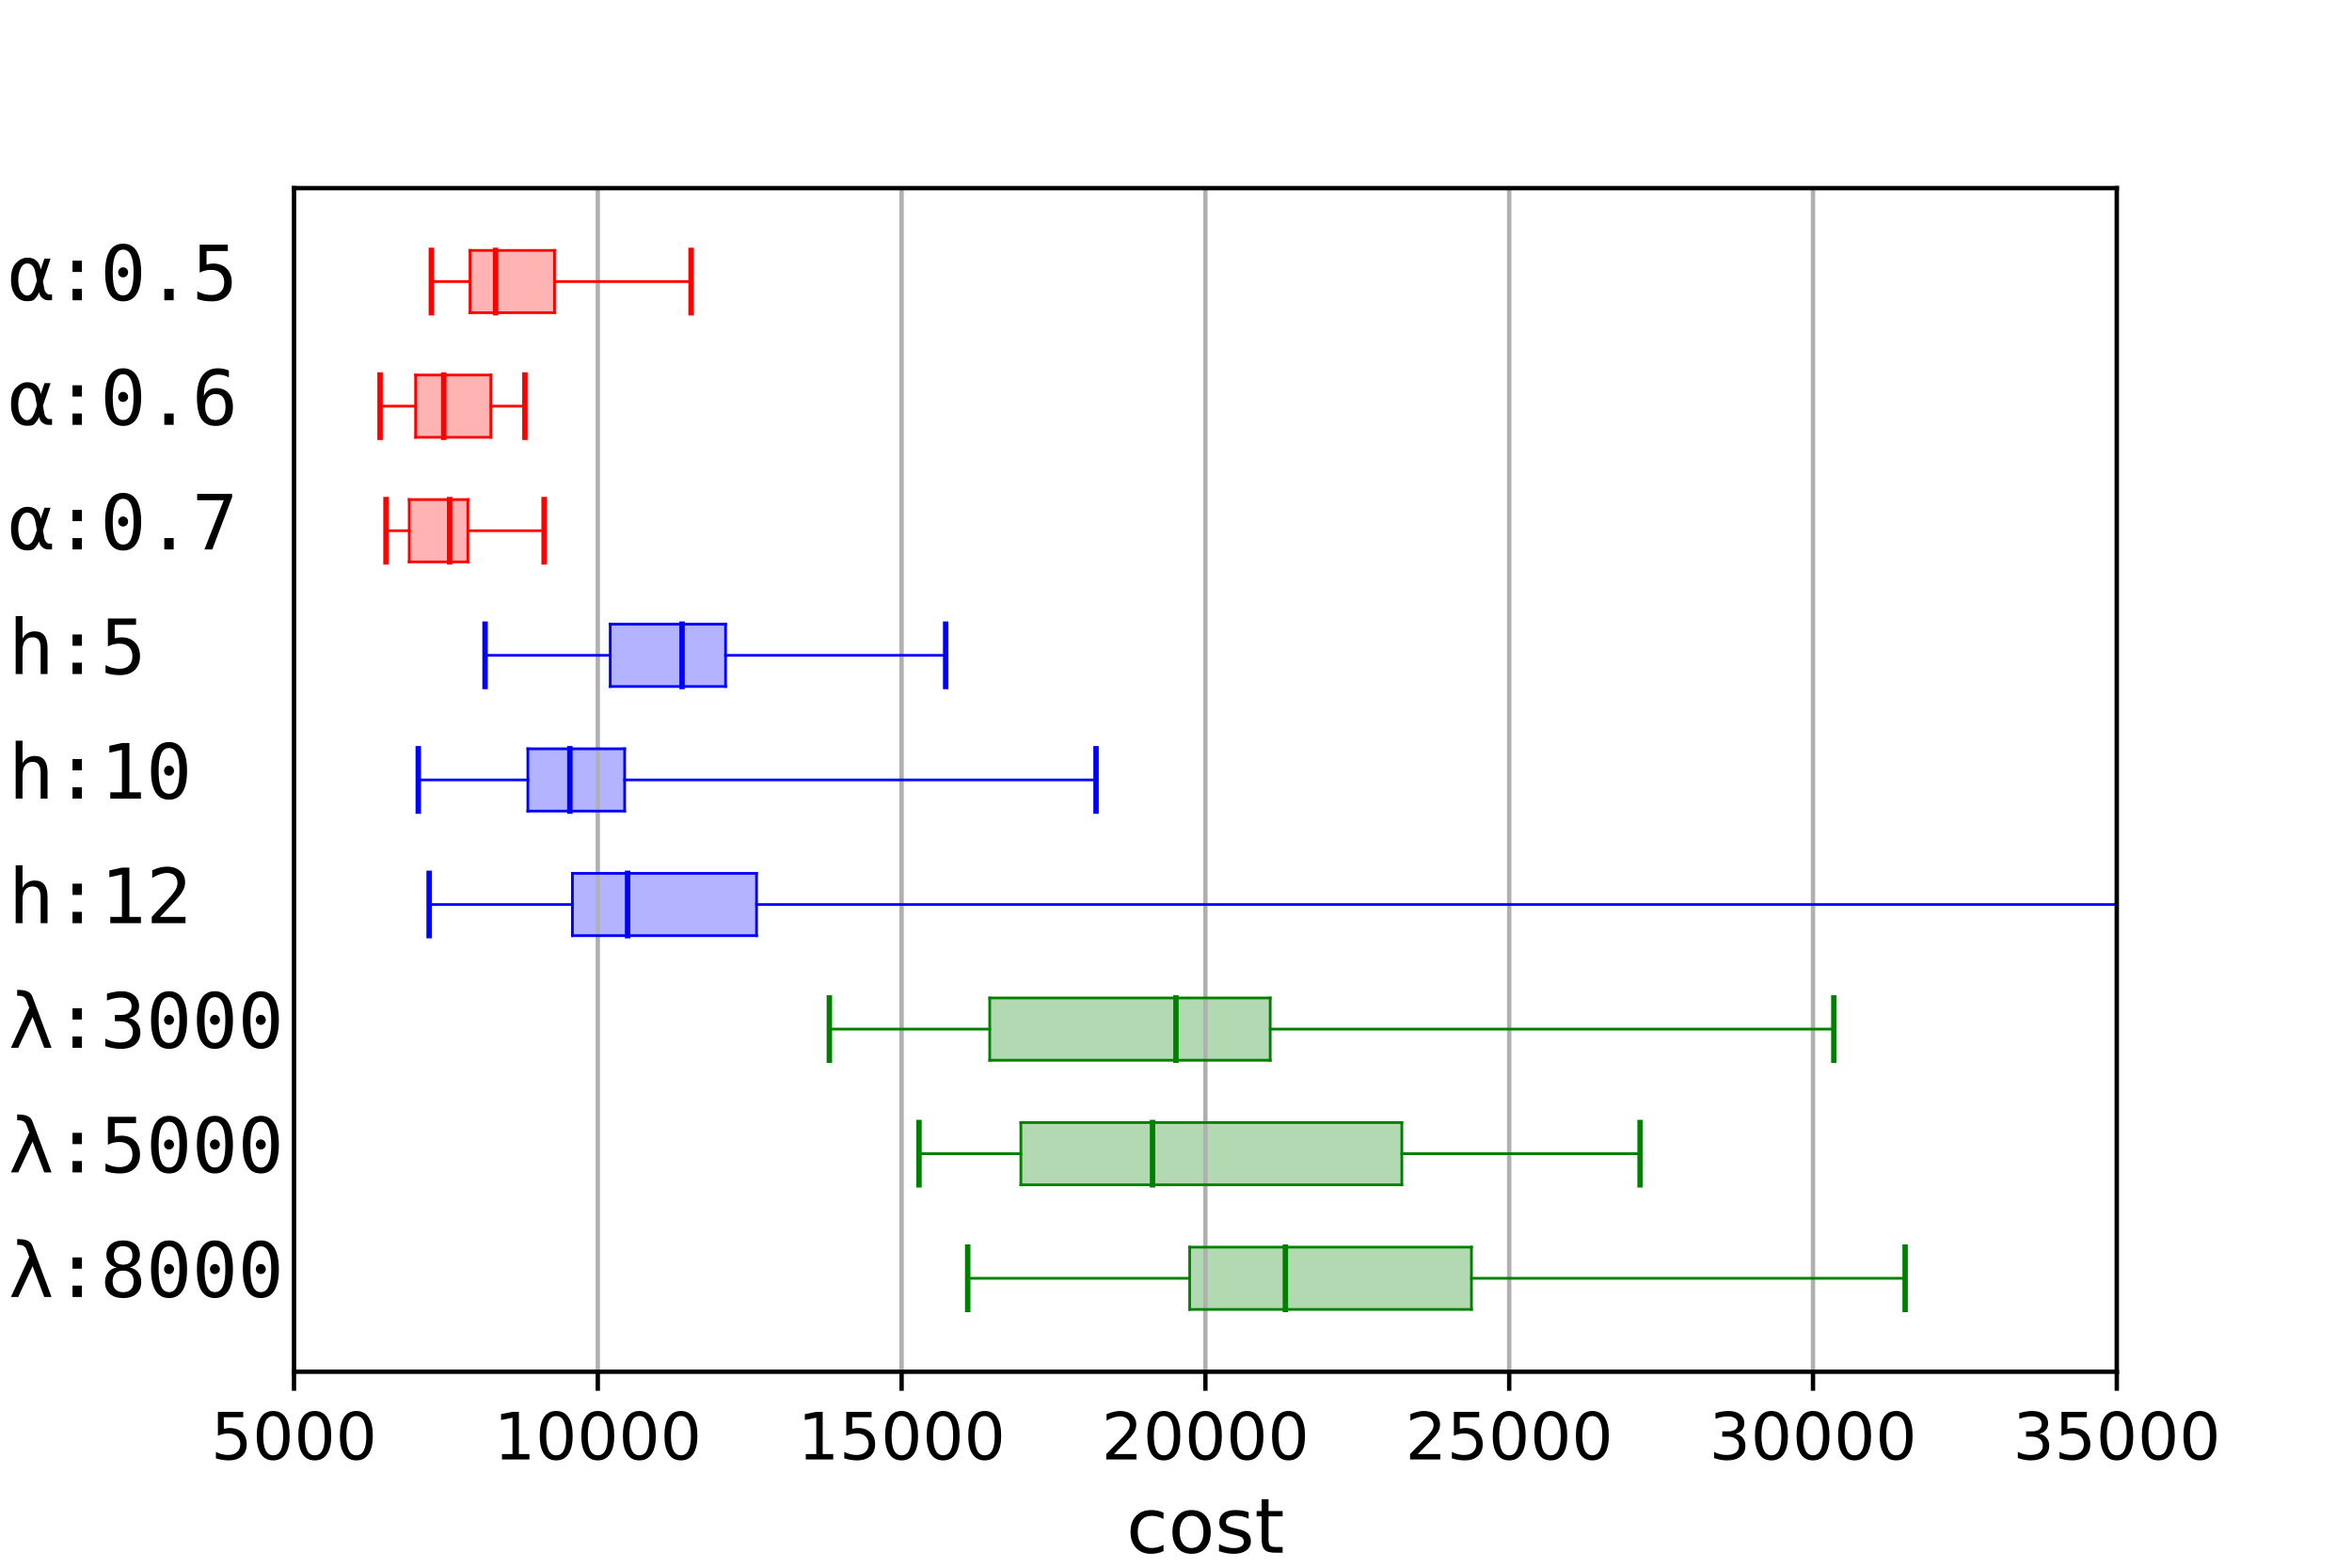 <?xml version="1.0" encoding="utf-8" standalone="no"?>
<!DOCTYPE svg PUBLIC "-//W3C//DTD SVG 1.1//EN"
  "http://www.w3.org/Graphics/SVG/1.1/DTD/svg11.dtd">
<!-- Created with matplotlib (https://matplotlib.org/) -->
<svg height="288pt" version="1.1" viewBox="0 0 432 288" width="432pt" xmlns="http://www.w3.org/2000/svg" xmlns:xlink="http://www.w3.org/1999/xlink">
 <defs>
  <style type="text/css">*{stroke-linecap:butt;stroke-linejoin:round;}</style>
 </defs>
 <g id="figure_1">
  <g id="patch_1">
   <path d="M 0 288 
L 432 288 
L 432 0 
L 0 0 
z
" style="fill:#ffffff;"/>
  </g>
  <g id="axes_1">
   <g id="patch_2">
    <path d="M 54 252 
L 388.8 252 
L 388.8 34.56 
L 54 34.56 
z
" style="fill:#ffffff;"/>
   </g>
   <g id="PolyCollection_1">
    <path clip-path="url(#p0f2254004c)" d="M 86.329 46.004 
L 86.329 57.448 
L 101.854 57.448 
L 101.854 46.004 
L 101.854 46.004 
L 86.329 46.004 
z
" style="fill:#ff0000;fill-opacity:0.3;"/>
   </g>
   <g id="PolyCollection_2">
    <path clip-path="url(#p0f2254004c)" d="M 76.336 68.893 
L 76.336 80.337 
L 90.153 80.337 
L 90.153 68.893 
L 90.153 68.893 
L 76.336 68.893 
z
" style="fill:#ff0000;fill-opacity:0.3;"/>
   </g>
   <g id="PolyCollection_3">
    <path clip-path="url(#p0f2254004c)" d="M 75.163 91.781 
L 75.163 103.225 
L 85.937 103.225 
L 85.937 91.781 
L 85.937 91.781 
L 75.163 91.781 
z
" style="fill:#ff0000;fill-opacity:0.3;"/>
   </g>
   <g id="PolyCollection_4">
    <path clip-path="url(#p0f2254004c)" d="M 112.08 114.669 
L 112.08 126.114 
L 133.267 126.114 
L 133.267 114.669 
L 133.267 114.669 
L 112.08 114.669 
z
" style="fill:#0000ff;fill-opacity:0.3;"/>
   </g>
   <g id="PolyCollection_5">
    <path clip-path="url(#p0f2254004c)" d="M 96.953 137.558 
L 96.953 149.002 
L 114.725 149.002 
L 114.725 137.558 
L 114.725 137.558 
L 96.953 137.558 
z
" style="fill:#0000ff;fill-opacity:0.3;"/>
   </g>
   <g id="PolyCollection_6">
    <path clip-path="url(#p0f2254004c)" d="M 105.138 160.446 
L 105.138 171.891 
L 138.956 171.891 
L 138.956 160.446 
L 138.956 160.446 
L 105.138 160.446 
z
" style="fill:#0000ff;fill-opacity:0.3;"/>
   </g>
   <g id="PolyCollection_7">
    <path clip-path="url(#p0f2254004c)" d="M 181.782 183.335 
L 181.782 194.779 
L 233.302 194.779 
L 233.302 183.335 
L 233.302 183.335 
L 181.782 183.335 
z
" style="fill:#008000;fill-opacity:0.3;"/>
   </g>
   <g id="PolyCollection_8">
    <path clip-path="url(#p0f2254004c)" d="M 187.505 206.223 
L 187.505 217.667 
L 257.48 217.667 
L 257.48 206.223 
L 257.48 206.223 
L 187.505 206.223 
z
" style="fill:#008000;fill-opacity:0.3;"/>
   </g>
   <g id="PolyCollection_9">
    <path clip-path="url(#p0f2254004c)" d="M 218.514 229.112 
L 218.514 240.556 
L 270.268 240.556 
L 270.268 229.112 
L 270.268 229.112 
L 218.514 229.112 
z
" style="fill:#008000;fill-opacity:0.3;"/>
   </g>
   <g id="matplotlib.axis_1">
    <g id="xtick_1">
     <g id="line2d_1">
      <path clip-path="url(#p0f2254004c)" d="M 54 252 
L 54 34.56 
" style="fill:none;stroke:#b0b0b0;stroke-linecap:square;stroke-width:0.8;"/>
     </g>
     <g id="line2d_2">
      <defs>
       <path d="M 0 0 
L 0 3.5 
" id="m575b23772d" style="stroke:#000000;stroke-width:0.8;"/>
      </defs>
      <g>
       <use style="stroke:#000000;stroke-width:0.8;" x="54" xlink:href="#m575b23772d" y="252"/>
      </g>
     </g>
     <g id="text_1">
      <!-- 5000 -->
      <g transform="translate(38.73 268.118)scale(0.12 -0.12)">
       <defs>
        <path d="M 10.797 72.906 
L 49.516 72.906 
L 49.516 64.594 
L 19.828 64.594 
L 19.828 46.734 
Q 21.969 47.469 24.109 47.828 
Q 26.266 48.188 28.422 48.188 
Q 40.625 48.188 47.75 41.5 
Q 54.891 34.812 54.891 23.391 
Q 54.891 11.625 47.562 5.094 
Q 40.234 -1.422 26.906 -1.422 
Q 22.312 -1.422 17.547 -0.641 
Q 12.797 0.141 7.719 1.703 
L 7.719 11.625 
Q 12.109 9.234 16.797 8.062 
Q 21.484 6.891 26.703 6.891 
Q 35.156 6.891 40.078 11.328 
Q 45.016 15.766 45.016 23.391 
Q 45.016 31 40.078 35.438 
Q 35.156 39.891 26.703 39.891 
Q 22.75 39.891 18.812 39.016 
Q 14.891 38.141 10.797 36.281 
z
" id="DejaVuSans-53"/>
        <path d="M 31.781 66.406 
Q 24.172 66.406 20.328 58.906 
Q 16.5 51.422 16.5 36.375 
Q 16.5 21.391 20.328 13.891 
Q 24.172 6.391 31.781 6.391 
Q 39.453 6.391 43.281 13.891 
Q 47.125 21.391 47.125 36.375 
Q 47.125 51.422 43.281 58.906 
Q 39.453 66.406 31.781 66.406 
z
M 31.781 74.219 
Q 44.047 74.219 50.516 64.516 
Q 56.984 54.828 56.984 36.375 
Q 56.984 17.969 50.516 8.266 
Q 44.047 -1.422 31.781 -1.422 
Q 19.531 -1.422 13.062 8.266 
Q 6.594 17.969 6.594 36.375 
Q 6.594 54.828 13.062 64.516 
Q 19.531 74.219 31.781 74.219 
z
" id="DejaVuSans-48"/>
       </defs>
       <use xlink:href="#DejaVuSans-53"/>
       <use x="63.623" xlink:href="#DejaVuSans-48"/>
       <use x="127.246" xlink:href="#DejaVuSans-48"/>
       <use x="190.869" xlink:href="#DejaVuSans-48"/>
      </g>
     </g>
    </g>
    <g id="xtick_2">
     <g id="line2d_3">
      <path clip-path="url(#p0f2254004c)" d="M 109.8 252 
L 109.8 34.56 
" style="fill:none;stroke:#b0b0b0;stroke-linecap:square;stroke-width:0.8;"/>
     </g>
     <g id="line2d_4">
      <g>
       <use style="stroke:#000000;stroke-width:0.8;" x="109.8" xlink:href="#m575b23772d" y="252"/>
      </g>
     </g>
     <g id="text_2">
      <!-- 10000 -->
      <g transform="translate(90.713 268.118)scale(0.12 -0.12)">
       <defs>
        <path d="M 12.406 8.297 
L 28.516 8.297 
L 28.516 63.922 
L 10.984 60.406 
L 10.984 69.391 
L 28.422 72.906 
L 38.281 72.906 
L 38.281 8.297 
L 54.391 8.297 
L 54.391 0 
L 12.406 0 
z
" id="DejaVuSans-49"/>
       </defs>
       <use xlink:href="#DejaVuSans-49"/>
       <use x="63.623" xlink:href="#DejaVuSans-48"/>
       <use x="127.246" xlink:href="#DejaVuSans-48"/>
       <use x="190.869" xlink:href="#DejaVuSans-48"/>
       <use x="254.492" xlink:href="#DejaVuSans-48"/>
      </g>
     </g>
    </g>
    <g id="xtick_3">
     <g id="line2d_5">
      <path clip-path="url(#p0f2254004c)" d="M 165.6 252 
L 165.6 34.56 
" style="fill:none;stroke:#b0b0b0;stroke-linecap:square;stroke-width:0.8;"/>
     </g>
     <g id="line2d_6">
      <g>
       <use style="stroke:#000000;stroke-width:0.8;" x="165.6" xlink:href="#m575b23772d" y="252"/>
      </g>
     </g>
     <g id="text_3">
      <!-- 15000 -->
      <g transform="translate(146.512 268.118)scale(0.12 -0.12)">
       <use xlink:href="#DejaVuSans-49"/>
       <use x="63.623" xlink:href="#DejaVuSans-53"/>
       <use x="127.246" xlink:href="#DejaVuSans-48"/>
       <use x="190.869" xlink:href="#DejaVuSans-48"/>
       <use x="254.492" xlink:href="#DejaVuSans-48"/>
      </g>
     </g>
    </g>
    <g id="xtick_4">
     <g id="line2d_7">
      <path clip-path="url(#p0f2254004c)" d="M 221.4 252 
L 221.4 34.56 
" style="fill:none;stroke:#b0b0b0;stroke-linecap:square;stroke-width:0.8;"/>
     </g>
     <g id="line2d_8">
      <g>
       <use style="stroke:#000000;stroke-width:0.8;" x="221.4" xlink:href="#m575b23772d" y="252"/>
      </g>
     </g>
     <g id="text_4">
      <!-- 20000 -->
      <g transform="translate(202.312 268.118)scale(0.12 -0.12)">
       <defs>
        <path d="M 19.188 8.297 
L 53.609 8.297 
L 53.609 0 
L 7.328 0 
L 7.328 8.297 
Q 12.938 14.109 22.625 23.891 
Q 32.328 33.688 34.812 36.531 
Q 39.547 41.844 41.422 45.531 
Q 43.312 49.219 43.312 52.781 
Q 43.312 58.594 39.234 62.25 
Q 35.156 65.922 28.609 65.922 
Q 23.969 65.922 18.812 64.312 
Q 13.672 62.703 7.812 59.422 
L 7.812 69.391 
Q 13.766 71.781 18.938 73 
Q 24.125 74.219 28.422 74.219 
Q 39.75 74.219 46.484 68.547 
Q 53.219 62.891 53.219 53.422 
Q 53.219 48.922 51.531 44.891 
Q 49.859 40.875 45.406 35.406 
Q 44.188 33.984 37.641 27.219 
Q 31.109 20.453 19.188 8.297 
z
" id="DejaVuSans-50"/>
       </defs>
       <use xlink:href="#DejaVuSans-50"/>
       <use x="63.623" xlink:href="#DejaVuSans-48"/>
       <use x="127.246" xlink:href="#DejaVuSans-48"/>
       <use x="190.869" xlink:href="#DejaVuSans-48"/>
       <use x="254.492" xlink:href="#DejaVuSans-48"/>
      </g>
     </g>
    </g>
    <g id="xtick_5">
     <g id="line2d_9">
      <path clip-path="url(#p0f2254004c)" d="M 277.2 252 
L 277.2 34.56 
" style="fill:none;stroke:#b0b0b0;stroke-linecap:square;stroke-width:0.8;"/>
     </g>
     <g id="line2d_10">
      <g>
       <use style="stroke:#000000;stroke-width:0.8;" x="277.2" xlink:href="#m575b23772d" y="252"/>
      </g>
     </g>
     <g id="text_5">
      <!-- 25000 -->
      <g transform="translate(258.113 268.118)scale(0.12 -0.12)">
       <use xlink:href="#DejaVuSans-50"/>
       <use x="63.623" xlink:href="#DejaVuSans-53"/>
       <use x="127.246" xlink:href="#DejaVuSans-48"/>
       <use x="190.869" xlink:href="#DejaVuSans-48"/>
       <use x="254.492" xlink:href="#DejaVuSans-48"/>
      </g>
     </g>
    </g>
    <g id="xtick_6">
     <g id="line2d_11">
      <path clip-path="url(#p0f2254004c)" d="M 333 252 
L 333 34.56 
" style="fill:none;stroke:#b0b0b0;stroke-linecap:square;stroke-width:0.8;"/>
     </g>
     <g id="line2d_12">
      <g>
       <use style="stroke:#000000;stroke-width:0.8;" x="333" xlink:href="#m575b23772d" y="252"/>
      </g>
     </g>
     <g id="text_6">
      <!-- 30000 -->
      <g transform="translate(313.913 268.118)scale(0.12 -0.12)">
       <defs>
        <path d="M 40.578 39.312 
Q 47.656 37.797 51.625 33 
Q 55.609 28.219 55.609 21.188 
Q 55.609 10.406 48.188 4.484 
Q 40.766 -1.422 27.094 -1.422 
Q 22.516 -1.422 17.656 -0.516 
Q 12.797 0.391 7.625 2.203 
L 7.625 11.719 
Q 11.719 9.328 16.594 8.109 
Q 21.484 6.891 26.812 6.891 
Q 36.078 6.891 40.938 10.547 
Q 45.797 14.203 45.797 21.188 
Q 45.797 27.641 41.281 31.266 
Q 36.766 34.906 28.719 34.906 
L 20.219 34.906 
L 20.219 43.016 
L 29.109 43.016 
Q 36.375 43.016 40.234 45.922 
Q 44.094 48.828 44.094 54.297 
Q 44.094 59.906 40.109 62.906 
Q 36.141 65.922 28.719 65.922 
Q 24.656 65.922 20.016 65.031 
Q 15.375 64.156 9.812 62.312 
L 9.812 71.094 
Q 15.438 72.656 20.344 73.438 
Q 25.25 74.219 29.594 74.219 
Q 40.828 74.219 47.359 69.109 
Q 53.906 64.016 53.906 55.328 
Q 53.906 49.266 50.438 45.094 
Q 46.969 40.922 40.578 39.312 
z
" id="DejaVuSans-51"/>
       </defs>
       <use xlink:href="#DejaVuSans-51"/>
       <use x="63.623" xlink:href="#DejaVuSans-48"/>
       <use x="127.246" xlink:href="#DejaVuSans-48"/>
       <use x="190.869" xlink:href="#DejaVuSans-48"/>
       <use x="254.492" xlink:href="#DejaVuSans-48"/>
      </g>
     </g>
    </g>
    <g id="xtick_7">
     <g id="line2d_13">
      <path clip-path="url(#p0f2254004c)" d="M 388.8 252 
L 388.8 34.56 
" style="fill:none;stroke:#b0b0b0;stroke-linecap:square;stroke-width:0.8;"/>
     </g>
     <g id="line2d_14">
      <g>
       <use style="stroke:#000000;stroke-width:0.8;" x="388.8" xlink:href="#m575b23772d" y="252"/>
      </g>
     </g>
     <g id="text_7">
      <!-- 35000 -->
      <g transform="translate(369.712 268.118)scale(0.12 -0.12)">
       <use xlink:href="#DejaVuSans-51"/>
       <use x="63.623" xlink:href="#DejaVuSans-53"/>
       <use x="127.246" xlink:href="#DejaVuSans-48"/>
       <use x="190.869" xlink:href="#DejaVuSans-48"/>
       <use x="254.492" xlink:href="#DejaVuSans-48"/>
      </g>
     </g>
    </g>
    <g id="text_8">
     <!-- cost -->
     <g transform="translate(206.877 285.252)scale(0.14 -0.14)">
      <defs>
       <path d="M 48.781 52.594 
L 48.781 44.188 
Q 44.969 46.297 41.141 47.344 
Q 37.312 48.391 33.406 48.391 
Q 24.656 48.391 19.812 42.844 
Q 14.984 37.312 14.984 27.297 
Q 14.984 17.281 19.812 11.734 
Q 24.656 6.203 33.406 6.203 
Q 37.312 6.203 41.141 7.25 
Q 44.969 8.297 48.781 10.406 
L 48.781 2.094 
Q 45.016 0.344 40.984 -0.531 
Q 36.969 -1.422 32.422 -1.422 
Q 20.062 -1.422 12.781 6.344 
Q 5.516 14.109 5.516 27.297 
Q 5.516 40.672 12.859 48.328 
Q 20.219 56 33.016 56 
Q 37.156 56 41.109 55.141 
Q 45.062 54.297 48.781 52.594 
z
" id="DejaVuSans-99"/>
       <path d="M 30.609 48.391 
Q 23.391 48.391 19.188 42.75 
Q 14.984 37.109 14.984 27.297 
Q 14.984 17.484 19.156 11.844 
Q 23.344 6.203 30.609 6.203 
Q 37.797 6.203 41.984 11.859 
Q 46.188 17.531 46.188 27.297 
Q 46.188 37.016 41.984 42.703 
Q 37.797 48.391 30.609 48.391 
z
M 30.609 56 
Q 42.328 56 49.016 48.375 
Q 55.719 40.766 55.719 27.297 
Q 55.719 13.875 49.016 6.219 
Q 42.328 -1.422 30.609 -1.422 
Q 18.844 -1.422 12.172 6.219 
Q 5.516 13.875 5.516 27.297 
Q 5.516 40.766 12.172 48.375 
Q 18.844 56 30.609 56 
z
" id="DejaVuSans-111"/>
       <path d="M 44.281 53.078 
L 44.281 44.578 
Q 40.484 46.531 36.375 47.5 
Q 32.281 48.484 27.875 48.484 
Q 21.188 48.484 17.844 46.438 
Q 14.5 44.391 14.5 40.281 
Q 14.5 37.156 16.891 35.375 
Q 19.281 33.594 26.516 31.984 
L 29.594 31.297 
Q 39.156 29.25 43.188 25.516 
Q 47.219 21.781 47.219 15.094 
Q 47.219 7.469 41.188 3.016 
Q 35.156 -1.422 24.609 -1.422 
Q 20.219 -1.422 15.453 -0.562 
Q 10.688 0.297 5.422 2 
L 5.422 11.281 
Q 10.406 8.688 15.234 7.391 
Q 20.062 6.109 24.812 6.109 
Q 31.156 6.109 34.562 8.281 
Q 37.984 10.453 37.984 14.406 
Q 37.984 18.062 35.516 20.016 
Q 33.062 21.969 24.703 23.781 
L 21.578 24.516 
Q 13.234 26.266 9.516 29.906 
Q 5.812 33.547 5.812 39.891 
Q 5.812 47.609 11.281 51.797 
Q 16.75 56 26.812 56 
Q 31.781 56 36.172 55.266 
Q 40.578 54.547 44.281 53.078 
z
" id="DejaVuSans-115"/>
       <path d="M 18.312 70.219 
L 18.312 54.688 
L 36.812 54.688 
L 36.812 47.703 
L 18.312 47.703 
L 18.312 18.016 
Q 18.312 11.328 20.141 9.422 
Q 21.969 7.516 27.594 7.516 
L 36.812 7.516 
L 36.812 0 
L 27.594 0 
Q 17.188 0 13.234 3.875 
Q 9.281 7.766 9.281 18.016 
L 9.281 47.703 
L 2.688 47.703 
L 2.688 54.688 
L 9.281 54.688 
L 9.281 70.219 
z
" id="DejaVuSans-116"/>
      </defs>
      <use xlink:href="#DejaVuSans-99"/>
      <use x="54.98" xlink:href="#DejaVuSans-111"/>
      <use x="116.162" xlink:href="#DejaVuSans-115"/>
      <use x="168.262" xlink:href="#DejaVuSans-116"/>
     </g>
    </g>
   </g>
   <g id="line2d_15">
    <path clip-path="url(#p0f2254004c)" d="M 86.329 57.448 
L 86.329 46.004 
" style="fill:none;stroke:#ff0000;stroke-linecap:square;stroke-width:0.5;"/>
   </g>
   <g id="line2d_16">
    <path clip-path="url(#p0f2254004c)" d="M 91.031 57.448 
L 91.031 46.004 
" style="fill:none;stroke:#ff0000;stroke-linecap:square;"/>
   </g>
   <g id="line2d_17">
    <path clip-path="url(#p0f2254004c)" d="M 101.854 57.448 
L 101.854 46.004 
" style="fill:none;stroke:#ff0000;stroke-linecap:square;stroke-width:0.5;"/>
   </g>
   <g id="line2d_18">
    <path clip-path="url(#p0f2254004c)" d="M 79.229 57.448 
L 79.229 46.004 
" style="fill:none;stroke:#ff0000;stroke-linecap:square;"/>
   </g>
   <g id="line2d_19">
    <path clip-path="url(#p0f2254004c)" d="M 126.935 57.448 
L 126.935 46.004 
" style="fill:none;stroke:#ff0000;stroke-linecap:square;"/>
   </g>
   <g id="line2d_20">
    <path clip-path="url(#p0f2254004c)" d="M 86.329 57.448 
L 101.854 57.448 
" style="fill:none;stroke:#ff0000;stroke-linecap:square;stroke-width:0.5;"/>
   </g>
   <g id="line2d_21">
    <path clip-path="url(#p0f2254004c)" d="M 86.329 46.004 
L 101.854 46.004 
" style="fill:none;stroke:#ff0000;stroke-linecap:square;stroke-width:0.5;"/>
   </g>
   <g id="line2d_22">
    <path clip-path="url(#p0f2254004c)" d="M 79.229 51.726 
L 86.329 51.726 
" style="fill:none;stroke:#ff0000;stroke-linecap:square;stroke-width:0.5;"/>
   </g>
   <g id="line2d_23">
    <path clip-path="url(#p0f2254004c)" d="M 101.854 51.726 
L 126.935 51.726 
" style="fill:none;stroke:#ff0000;stroke-linecap:square;stroke-width:0.5;"/>
   </g>
   <g id="line2d_24">
    <path clip-path="url(#p0f2254004c)" d="M 76.336 80.337 
L 76.336 68.893 
" style="fill:none;stroke:#ff0000;stroke-linecap:square;stroke-width:0.5;"/>
   </g>
   <g id="line2d_25">
    <path clip-path="url(#p0f2254004c)" d="M 81.503 80.337 
L 81.503 68.893 
" style="fill:none;stroke:#ff0000;stroke-linecap:square;"/>
   </g>
   <g id="line2d_26">
    <path clip-path="url(#p0f2254004c)" d="M 90.153 80.337 
L 90.153 68.893 
" style="fill:none;stroke:#ff0000;stroke-linecap:square;stroke-width:0.5;"/>
   </g>
   <g id="line2d_27">
    <path clip-path="url(#p0f2254004c)" d="M 69.808 80.337 
L 69.808 68.893 
" style="fill:none;stroke:#ff0000;stroke-linecap:square;"/>
   </g>
   <g id="line2d_28">
    <path clip-path="url(#p0f2254004c)" d="M 96.413 80.337 
L 96.413 68.893 
" style="fill:none;stroke:#ff0000;stroke-linecap:square;"/>
   </g>
   <g id="line2d_29">
    <path clip-path="url(#p0f2254004c)" d="M 76.336 80.337 
L 90.153 80.337 
" style="fill:none;stroke:#ff0000;stroke-linecap:square;stroke-width:0.5;"/>
   </g>
   <g id="line2d_30">
    <path clip-path="url(#p0f2254004c)" d="M 76.336 68.893 
L 90.153 68.893 
" style="fill:none;stroke:#ff0000;stroke-linecap:square;stroke-width:0.5;"/>
   </g>
   <g id="line2d_31">
    <path clip-path="url(#p0f2254004c)" d="M 69.808 74.615 
L 76.336 74.615 
" style="fill:none;stroke:#ff0000;stroke-linecap:square;stroke-width:0.5;"/>
   </g>
   <g id="line2d_32">
    <path clip-path="url(#p0f2254004c)" d="M 90.153 74.615 
L 96.413 74.615 
" style="fill:none;stroke:#ff0000;stroke-linecap:square;stroke-width:0.5;"/>
   </g>
   <g id="line2d_33">
    <path clip-path="url(#p0f2254004c)" d="M 75.163 103.225 
L 75.163 91.781 
" style="fill:none;stroke:#ff0000;stroke-linecap:square;stroke-width:0.5;"/>
   </g>
   <g id="line2d_34">
    <path clip-path="url(#p0f2254004c)" d="M 82.585 103.225 
L 82.585 91.781 
" style="fill:none;stroke:#ff0000;stroke-linecap:square;"/>
   </g>
   <g id="line2d_35">
    <path clip-path="url(#p0f2254004c)" d="M 85.937 103.225 
L 85.937 91.781 
" style="fill:none;stroke:#ff0000;stroke-linecap:square;stroke-width:0.5;"/>
   </g>
   <g id="line2d_36">
    <path clip-path="url(#p0f2254004c)" d="M 70.896 103.225 
L 70.896 91.781 
" style="fill:none;stroke:#ff0000;stroke-linecap:square;"/>
   </g>
   <g id="line2d_37">
    <path clip-path="url(#p0f2254004c)" d="M 99.937 103.225 
L 99.937 91.781 
" style="fill:none;stroke:#ff0000;stroke-linecap:square;"/>
   </g>
   <g id="line2d_38">
    <path clip-path="url(#p0f2254004c)" d="M 75.163 103.225 
L 85.937 103.225 
" style="fill:none;stroke:#ff0000;stroke-linecap:square;stroke-width:0.5;"/>
   </g>
   <g id="line2d_39">
    <path clip-path="url(#p0f2254004c)" d="M 75.163 91.781 
L 85.937 91.781 
" style="fill:none;stroke:#ff0000;stroke-linecap:square;stroke-width:0.5;"/>
   </g>
   <g id="line2d_40">
    <path clip-path="url(#p0f2254004c)" d="M 70.896 97.503 
L 75.163 97.503 
" style="fill:none;stroke:#ff0000;stroke-linecap:square;stroke-width:0.5;"/>
   </g>
   <g id="line2d_41">
    <path clip-path="url(#p0f2254004c)" d="M 85.937 97.503 
L 99.937 97.503 
" style="fill:none;stroke:#ff0000;stroke-linecap:square;stroke-width:0.5;"/>
   </g>
   <g id="line2d_42">
    <path clip-path="url(#p0f2254004c)" d="M 112.08 126.114 
L 112.08 114.669 
" style="fill:none;stroke:#0000ff;stroke-linecap:square;stroke-width:0.5;"/>
   </g>
   <g id="line2d_43">
    <path clip-path="url(#p0f2254004c)" d="M 125.275 126.114 
L 125.275 114.669 
" style="fill:none;stroke:#0000ff;stroke-linecap:square;"/>
   </g>
   <g id="line2d_44">
    <path clip-path="url(#p0f2254004c)" d="M 133.267 126.114 
L 133.267 114.669 
" style="fill:none;stroke:#0000ff;stroke-linecap:square;stroke-width:0.5;"/>
   </g>
   <g id="line2d_45">
    <path clip-path="url(#p0f2254004c)" d="M 89.095 126.114 
L 89.095 114.669 
" style="fill:none;stroke:#0000ff;stroke-linecap:square;"/>
   </g>
   <g id="line2d_46">
    <path clip-path="url(#p0f2254004c)" d="M 173.698 126.114 
L 173.698 114.669 
" style="fill:none;stroke:#0000ff;stroke-linecap:square;"/>
   </g>
   <g id="line2d_47">
    <path clip-path="url(#p0f2254004c)" d="M 112.08 126.114 
L 133.267 126.114 
" style="fill:none;stroke:#0000ff;stroke-linecap:square;stroke-width:0.5;"/>
   </g>
   <g id="line2d_48">
    <path clip-path="url(#p0f2254004c)" d="M 112.08 114.669 
L 133.267 114.669 
" style="fill:none;stroke:#0000ff;stroke-linecap:square;stroke-width:0.5;"/>
   </g>
   <g id="line2d_49">
    <path clip-path="url(#p0f2254004c)" d="M 89.095 120.392 
L 112.08 120.392 
" style="fill:none;stroke:#0000ff;stroke-linecap:square;stroke-width:0.5;"/>
   </g>
   <g id="line2d_50">
    <path clip-path="url(#p0f2254004c)" d="M 133.267 120.392 
L 173.698 120.392 
" style="fill:none;stroke:#0000ff;stroke-linecap:square;stroke-width:0.5;"/>
   </g>
   <g id="line2d_51">
    <path clip-path="url(#p0f2254004c)" d="M 96.953 149.002 
L 96.953 137.558 
" style="fill:none;stroke:#0000ff;stroke-linecap:square;stroke-width:0.5;"/>
   </g>
   <g id="line2d_52">
    <path clip-path="url(#p0f2254004c)" d="M 104.671 149.002 
L 104.671 137.558 
" style="fill:none;stroke:#0000ff;stroke-linecap:square;"/>
   </g>
   <g id="line2d_53">
    <path clip-path="url(#p0f2254004c)" d="M 114.725 149.002 
L 114.725 137.558 
" style="fill:none;stroke:#0000ff;stroke-linecap:square;stroke-width:0.5;"/>
   </g>
   <g id="line2d_54">
    <path clip-path="url(#p0f2254004c)" d="M 76.826 149.002 
L 76.826 137.558 
" style="fill:none;stroke:#0000ff;stroke-linecap:square;"/>
   </g>
   <g id="line2d_55">
    <path clip-path="url(#p0f2254004c)" d="M 201.314 149.002 
L 201.314 137.558 
" style="fill:none;stroke:#0000ff;stroke-linecap:square;"/>
   </g>
   <g id="line2d_56">
    <path clip-path="url(#p0f2254004c)" d="M 96.953 149.002 
L 114.725 149.002 
" style="fill:none;stroke:#0000ff;stroke-linecap:square;stroke-width:0.5;"/>
   </g>
   <g id="line2d_57">
    <path clip-path="url(#p0f2254004c)" d="M 96.953 137.558 
L 114.725 137.558 
" style="fill:none;stroke:#0000ff;stroke-linecap:square;stroke-width:0.5;"/>
   </g>
   <g id="line2d_58">
    <path clip-path="url(#p0f2254004c)" d="M 76.826 143.28 
L 96.953 143.28 
" style="fill:none;stroke:#0000ff;stroke-linecap:square;stroke-width:0.5;"/>
   </g>
   <g id="line2d_59">
    <path clip-path="url(#p0f2254004c)" d="M 114.725 143.28 
L 201.314 143.28 
" style="fill:none;stroke:#0000ff;stroke-linecap:square;stroke-width:0.5;"/>
   </g>
   <g id="line2d_60">
    <path clip-path="url(#p0f2254004c)" d="M 105.138 171.891 
L 105.138 160.446 
" style="fill:none;stroke:#0000ff;stroke-linecap:square;stroke-width:0.5;"/>
   </g>
   <g id="line2d_61">
    <path clip-path="url(#p0f2254004c)" d="M 115.276 171.891 
L 115.276 160.446 
" style="fill:none;stroke:#0000ff;stroke-linecap:square;"/>
   </g>
   <g id="line2d_62">
    <path clip-path="url(#p0f2254004c)" d="M 138.956 171.891 
L 138.956 160.446 
" style="fill:none;stroke:#0000ff;stroke-linecap:square;stroke-width:0.5;"/>
   </g>
   <g id="line2d_63">
    <path clip-path="url(#p0f2254004c)" d="M 78.821 171.891 
L 78.821 160.446 
" style="fill:none;stroke:#0000ff;stroke-linecap:square;"/>
   </g>
   <g id="line2d_64">
    <path clip-path="url(#p0f2254004c)" style="fill:none;stroke:#0000ff;stroke-linecap:square;"/>
   </g>
   <g id="line2d_65">
    <path clip-path="url(#p0f2254004c)" d="M 105.138 171.891 
L 138.956 171.891 
" style="fill:none;stroke:#0000ff;stroke-linecap:square;stroke-width:0.5;"/>
   </g>
   <g id="line2d_66">
    <path clip-path="url(#p0f2254004c)" d="M 105.138 160.446 
L 138.956 160.446 
" style="fill:none;stroke:#0000ff;stroke-linecap:square;stroke-width:0.5;"/>
   </g>
   <g id="line2d_67">
    <path clip-path="url(#p0f2254004c)" d="M 78.821 166.168 
L 105.138 166.168 
" style="fill:none;stroke:#0000ff;stroke-linecap:square;stroke-width:0.5;"/>
   </g>
   <g id="line2d_68">
    <path clip-path="url(#p0f2254004c)" d="M 138.956 166.168 
L 433 166.168 
" style="fill:none;stroke:#0000ff;stroke-linecap:square;stroke-width:0.5;"/>
   </g>
   <g id="line2d_69">
    <path clip-path="url(#p0f2254004c)" d="M 181.782 194.779 
L 181.782 183.335 
" style="fill:none;stroke:#008000;stroke-linecap:square;stroke-width:0.5;"/>
   </g>
   <g id="line2d_70">
    <path clip-path="url(#p0f2254004c)" d="M 215.991 194.779 
L 215.991 183.335 
" style="fill:none;stroke:#008000;stroke-linecap:square;"/>
   </g>
   <g id="line2d_71">
    <path clip-path="url(#p0f2254004c)" d="M 233.302 194.779 
L 233.302 183.335 
" style="fill:none;stroke:#008000;stroke-linecap:square;stroke-width:0.5;"/>
   </g>
   <g id="line2d_72">
    <path clip-path="url(#p0f2254004c)" d="M 152.331 194.779 
L 152.331 183.335 
" style="fill:none;stroke:#008000;stroke-linecap:square;"/>
   </g>
   <g id="line2d_73">
    <path clip-path="url(#p0f2254004c)" d="M 336.829 194.779 
L 336.829 183.335 
" style="fill:none;stroke:#008000;stroke-linecap:square;"/>
   </g>
   <g id="line2d_74">
    <path clip-path="url(#p0f2254004c)" d="M 181.782 194.779 
L 233.302 194.779 
" style="fill:none;stroke:#008000;stroke-linecap:square;stroke-width:0.5;"/>
   </g>
   <g id="line2d_75">
    <path clip-path="url(#p0f2254004c)" d="M 181.782 183.335 
L 233.302 183.335 
" style="fill:none;stroke:#008000;stroke-linecap:square;stroke-width:0.5;"/>
   </g>
   <g id="line2d_76">
    <path clip-path="url(#p0f2254004c)" d="M 152.331 189.057 
L 181.782 189.057 
" style="fill:none;stroke:#008000;stroke-linecap:square;stroke-width:0.5;"/>
   </g>
   <g id="line2d_77">
    <path clip-path="url(#p0f2254004c)" d="M 233.302 189.057 
L 336.829 189.057 
" style="fill:none;stroke:#008000;stroke-linecap:square;stroke-width:0.5;"/>
   </g>
   <g id="line2d_78">
    <path clip-path="url(#p0f2254004c)" d="M 187.505 217.667 
L 187.505 206.223 
" style="fill:none;stroke:#008000;stroke-linecap:square;stroke-width:0.5;"/>
   </g>
   <g id="line2d_79">
    <path clip-path="url(#p0f2254004c)" d="M 211.689 217.667 
L 211.689 206.223 
" style="fill:none;stroke:#008000;stroke-linecap:square;"/>
   </g>
   <g id="line2d_80">
    <path clip-path="url(#p0f2254004c)" d="M 257.48 217.667 
L 257.48 206.223 
" style="fill:none;stroke:#008000;stroke-linecap:square;stroke-width:0.5;"/>
   </g>
   <g id="line2d_81">
    <path clip-path="url(#p0f2254004c)" d="M 168.794 217.667 
L 168.794 206.223 
" style="fill:none;stroke:#008000;stroke-linecap:square;"/>
   </g>
   <g id="line2d_82">
    <path clip-path="url(#p0f2254004c)" d="M 301.241 217.667 
L 301.241 206.223 
" style="fill:none;stroke:#008000;stroke-linecap:square;"/>
   </g>
   <g id="line2d_83">
    <path clip-path="url(#p0f2254004c)" d="M 187.505 217.667 
L 257.48 217.667 
" style="fill:none;stroke:#008000;stroke-linecap:square;stroke-width:0.5;"/>
   </g>
   <g id="line2d_84">
    <path clip-path="url(#p0f2254004c)" d="M 187.505 206.223 
L 257.48 206.223 
" style="fill:none;stroke:#008000;stroke-linecap:square;stroke-width:0.5;"/>
   </g>
   <g id="line2d_85">
    <path clip-path="url(#p0f2254004c)" d="M 168.794 211.945 
L 187.505 211.945 
" style="fill:none;stroke:#008000;stroke-linecap:square;stroke-width:0.5;"/>
   </g>
   <g id="line2d_86">
    <path clip-path="url(#p0f2254004c)" d="M 257.48 211.945 
L 301.241 211.945 
" style="fill:none;stroke:#008000;stroke-linecap:square;stroke-width:0.5;"/>
   </g>
   <g id="line2d_87">
    <path clip-path="url(#p0f2254004c)" d="M 218.514 240.556 
L 218.514 229.112 
" style="fill:none;stroke:#008000;stroke-linecap:square;stroke-width:0.5;"/>
   </g>
   <g id="line2d_88">
    <path clip-path="url(#p0f2254004c)" d="M 236.089 240.556 
L 236.089 229.112 
" style="fill:none;stroke:#008000;stroke-linecap:square;"/>
   </g>
   <g id="line2d_89">
    <path clip-path="url(#p0f2254004c)" d="M 270.268 240.556 
L 270.268 229.112 
" style="fill:none;stroke:#008000;stroke-linecap:square;stroke-width:0.5;"/>
   </g>
   <g id="line2d_90">
    <path clip-path="url(#p0f2254004c)" d="M 177.746 240.556 
L 177.746 229.112 
" style="fill:none;stroke:#008000;stroke-linecap:square;"/>
   </g>
   <g id="line2d_91">
    <path clip-path="url(#p0f2254004c)" d="M 349.924 240.556 
L 349.924 229.112 
" style="fill:none;stroke:#008000;stroke-linecap:square;"/>
   </g>
   <g id="line2d_92">
    <path clip-path="url(#p0f2254004c)" d="M 218.514 240.556 
L 270.268 240.556 
" style="fill:none;stroke:#008000;stroke-linecap:square;stroke-width:0.5;"/>
   </g>
   <g id="line2d_93">
    <path clip-path="url(#p0f2254004c)" d="M 218.514 229.112 
L 270.268 229.112 
" style="fill:none;stroke:#008000;stroke-linecap:square;stroke-width:0.5;"/>
   </g>
   <g id="line2d_94">
    <path clip-path="url(#p0f2254004c)" d="M 177.746 234.834 
L 218.514 234.834 
" style="fill:none;stroke:#008000;stroke-linecap:square;stroke-width:0.5;"/>
   </g>
   <g id="line2d_95">
    <path clip-path="url(#p0f2254004c)" d="M 270.268 234.834 
L 349.924 234.834 
" style="fill:none;stroke:#008000;stroke-linecap:square;stroke-width:0.5;"/>
   </g>
   <g id="patch_3">
    <path d="M 54 252 
L 54 34.56 
" style="fill:none;stroke:#000000;stroke-linecap:square;stroke-linejoin:miter;stroke-width:0.8;"/>
   </g>
   <g id="patch_4">
    <path d="M 388.8 252 
L 388.8 34.56 
" style="fill:none;stroke:#000000;stroke-linecap:square;stroke-linejoin:miter;stroke-width:0.8;"/>
   </g>
   <g id="patch_5">
    <path d="M 54 252 
L 388.8 252 
" style="fill:none;stroke:#000000;stroke-linecap:square;stroke-linejoin:miter;stroke-width:0.8;"/>
   </g>
   <g id="patch_6">
    <path d="M 54 34.56 
L 388.8 34.56 
" style="fill:none;stroke:#000000;stroke-linecap:square;stroke-linejoin:miter;stroke-width:0.8;"/>
   </g>
   <g id="text_9">
    <!-- α:0.5 -->
    <g transform="translate(1.548 55.16)scale(0.14 -0.14)">
     <defs>
      <path d="M 37.406 25.438 
L 35.25 36.719 
Q 33.062 48.25 24.422 48.297 
Q 19.625 48.344 16.656 42.922 
Q 12.891 36.234 12.891 27.297 
Q 12.891 16.547 16.5 11.422 
Q 20.266 6.203 24.422 6.203 
Q 30.906 6.203 34.422 16.609 
z
M 24.422 55.906 
Q 39.547 56.156 42.438 40.375 
L 47.266 54.688 
L 55.281 54.688 
L 45.266 25.047 
L 47.219 14.359 
Q 47.656 11.969 49.359 9.969 
Q 51.375 7.625 52.938 7.625 
L 57.234 7.625 
L 57.234 0 
L 51.859 0 
Q 47.266 0 43.172 4.109 
Q 41.156 6.156 40.328 10.453 
Q 38.094 5.125 33.594 0.781 
Q 31.391 -1.266 24.422 -1.219 
Q 14.75 -1.125 9.188 6.203 
Q 3.422 13.812 3.422 27.297 
Q 3.422 41.797 9.578 48.391 
Q 16.547 55.766 24.422 55.906 
z
" id="DejaVuSansMono-945"/>
      <path d="M 23.875 51.906 
L 36.188 51.906 
L 36.188 37.109 
L 23.875 37.109 
z
M 23.875 14.891 
L 36.188 14.891 
L 36.188 0 
L 23.875 0 
z
" id="DejaVuSansMono-58"/>
      <path d="M 23.578 36.625 
Q 23.578 39.312 25.453 41.266 
Q 27.344 43.219 29.984 43.219 
Q 32.719 43.219 34.672 41.266 
Q 36.625 39.312 36.625 36.625 
Q 36.625 33.891 34.688 31.984 
Q 32.766 30.078 29.984 30.078 
Q 27.25 30.078 25.406 31.938 
Q 23.578 33.797 23.578 36.625 
z
M 30.078 66.406 
Q 23.188 66.406 19.797 58.984 
Q 16.406 51.562 16.406 36.375 
Q 16.406 21.234 19.797 13.812 
Q 23.188 6.391 30.078 6.391 
Q 37.016 6.391 40.406 13.812 
Q 43.797 21.234 43.797 36.375 
Q 43.797 51.562 40.406 58.984 
Q 37.016 66.406 30.078 66.406 
z
M 30.078 74.219 
Q 41.75 74.219 47.734 64.641 
Q 53.719 55.078 53.719 36.375 
Q 53.719 17.719 47.734 8.141 
Q 41.75 -1.422 30.078 -1.422 
Q 18.406 -1.422 12.453 8.141 
Q 6.5 17.719 6.5 36.375 
Q 6.5 55.078 12.453 64.641 
Q 18.406 74.219 30.078 74.219 
z
" id="DejaVuSansMono-48"/>
      <path d="M 23.875 14.891 
L 36.188 14.891 
L 36.188 0 
L 23.875 0 
z
" id="DejaVuSansMono-46"/>
      <path d="M 10.109 72.906 
L 47.016 72.906 
L 47.016 64.594 
L 19.094 64.594 
L 19.094 46.688 
Q 21.188 47.469 23.312 47.828 
Q 25.438 48.188 27.594 48.188 
Q 38.922 48.188 45.562 41.5 
Q 52.203 34.812 52.203 23.391 
Q 52.203 11.859 45.234 5.219 
Q 38.281 -1.422 26.219 -1.422 
Q 20.406 -1.422 15.594 -0.641 
Q 10.797 0.141 6.984 1.703 
L 6.984 11.719 
Q 11.469 9.281 16.016 8.078 
Q 20.562 6.891 25.297 6.891 
Q 33.453 6.891 37.859 11.188 
Q 42.281 15.484 42.281 23.391 
Q 42.281 31.203 37.719 35.547 
Q 33.156 39.891 25 39.891 
Q 21.047 39.891 17.281 38.984 
Q 13.531 38.094 10.109 36.281 
z
" id="DejaVuSansMono-53"/>
     </defs>
     <use xlink:href="#DejaVuSansMono-945"/>
     <use x="60.205" xlink:href="#DejaVuSansMono-58"/>
     <use x="120.41" xlink:href="#DejaVuSansMono-48"/>
     <use x="180.615" xlink:href="#DejaVuSansMono-46"/>
     <use x="240.82" xlink:href="#DejaVuSansMono-53"/>
    </g>
   </g>
   <g id="text_10">
    <!-- α:0.6 -->
    <g transform="translate(1.548 78.048)scale(0.14 -0.14)">
     <defs>
      <path d="M 48.391 71.297 
L 48.391 62.203 
Q 45.312 64.016 41.844 64.969 
Q 38.375 65.922 34.625 65.922 
Q 25.25 65.922 20.406 58.859 
Q 15.578 51.812 15.578 38.094 
Q 17.922 42.969 22.062 45.578 
Q 26.219 48.188 31.594 48.188 
Q 42.141 48.188 47.922 41.719 
Q 53.719 35.25 53.719 23.391 
Q 53.719 11.578 47.75 5.078 
Q 41.797 -1.422 31 -1.422 
Q 18.312 -1.422 12.406 7.688 
Q 6.5 16.797 6.5 36.375 
Q 6.5 54.828 13.594 64.516 
Q 20.703 74.219 34.188 74.219 
Q 37.797 74.219 41.406 73.453 
Q 45.016 72.703 48.391 71.297 
z
M 30.812 40.484 
Q 24.516 40.484 20.891 35.938 
Q 17.281 31.391 17.281 23.391 
Q 17.281 15.375 20.891 10.828 
Q 24.516 6.297 30.812 6.297 
Q 37.359 6.297 40.672 10.609 
Q 44 14.938 44 23.391 
Q 44 31.891 40.672 36.188 
Q 37.359 40.484 30.812 40.484 
z
" id="DejaVuSansMono-54"/>
     </defs>
     <use xlink:href="#DejaVuSansMono-945"/>
     <use x="60.205" xlink:href="#DejaVuSansMono-58"/>
     <use x="120.41" xlink:href="#DejaVuSansMono-48"/>
     <use x="180.615" xlink:href="#DejaVuSansMono-46"/>
     <use x="240.82" xlink:href="#DejaVuSansMono-54"/>
    </g>
   </g>
   <g id="text_11">
    <!-- α:0.7 -->
    <g transform="translate(1.548 100.936)scale(0.14 -0.14)">
     <defs>
      <path d="M 6.781 72.906 
L 52.688 72.906 
L 52.688 68.703 
L 26.609 0 
L 16.312 0 
L 41.703 64.594 
L 6.781 64.594 
z
" id="DejaVuSansMono-55"/>
     </defs>
     <use xlink:href="#DejaVuSansMono-945"/>
     <use x="60.205" xlink:href="#DejaVuSansMono-58"/>
     <use x="120.41" xlink:href="#DejaVuSansMono-48"/>
     <use x="180.615" xlink:href="#DejaVuSansMono-46"/>
     <use x="240.82" xlink:href="#DejaVuSansMono-55"/>
    </g>
   </g>
   <g id="text_12">
    <!-- h:5 -->
    <g transform="translate(1.548 123.825)scale(0.14 -0.14)">
     <defs>
      <path d="M 51.312 33.891 
L 51.312 0 
L 42.281 0 
L 42.281 33.891 
Q 42.281 41.266 39.688 44.719 
Q 37.109 48.188 31.594 48.188 
Q 25.297 48.188 21.891 43.719 
Q 18.5 39.266 18.5 30.906 
L 18.5 0 
L 9.516 0 
L 9.516 75.984 
L 18.5 75.984 
L 18.5 46.484 
Q 20.906 51.172 25 53.578 
Q 29.109 56 34.719 56 
Q 43.062 56 47.188 50.5 
Q 51.312 45.016 51.312 33.891 
z
" id="DejaVuSansMono-104"/>
     </defs>
     <use xlink:href="#DejaVuSansMono-104"/>
     <use x="60.205" xlink:href="#DejaVuSansMono-58"/>
     <use x="120.41" xlink:href="#DejaVuSansMono-53"/>
    </g>
   </g>
   <g id="text_13">
    <!-- h:10 -->
    <g transform="translate(1.548 146.713)scale(0.14 -0.14)">
     <defs>
      <path d="M 13.188 8.297 
L 28.516 8.297 
L 28.516 64.016 
L 12.016 60.297 
L 12.016 69.281 
L 28.422 72.906 
L 38.281 72.906 
L 38.281 8.297 
L 53.422 8.297 
L 53.422 0 
L 13.188 0 
z
" id="DejaVuSansMono-49"/>
     </defs>
     <use xlink:href="#DejaVuSansMono-104"/>
     <use x="60.205" xlink:href="#DejaVuSansMono-58"/>
     <use x="120.41" xlink:href="#DejaVuSansMono-49"/>
     <use x="180.615" xlink:href="#DejaVuSansMono-48"/>
    </g>
   </g>
   <g id="text_14">
    <!-- h:12 -->
    <g transform="translate(1.548 169.602)scale(0.14 -0.14)">
     <defs>
      <path d="M 18.219 8.297 
L 51.703 8.297 
L 51.703 0 
L 7.422 0 
L 7.422 8.297 
Q 16.547 17.922 23.375 25.297 
Q 30.219 32.672 32.812 35.688 
Q 37.703 41.656 39.406 45.344 
Q 41.109 49.031 41.109 52.875 
Q 41.109 58.984 37.516 62.453 
Q 33.938 65.922 27.688 65.922 
Q 23.25 65.922 18.359 64.312 
Q 13.484 62.703 8.016 59.422 
L 8.016 69.391 
Q 13.031 71.781 17.891 73 
Q 22.75 74.219 27.484 74.219 
Q 38.188 74.219 44.703 68.531 
Q 51.219 62.844 51.219 53.609 
Q 51.219 48.922 49.047 44.234 
Q 46.875 39.547 42 33.891 
Q 39.266 30.719 34.062 25.094 
Q 28.859 19.484 18.219 8.297 
z
" id="DejaVuSansMono-50"/>
     </defs>
     <use xlink:href="#DejaVuSansMono-104"/>
     <use x="60.205" xlink:href="#DejaVuSansMono-58"/>
     <use x="120.41" xlink:href="#DejaVuSansMono-49"/>
     <use x="180.615" xlink:href="#DejaVuSansMono-50"/>
    </g>
   </g>
   <g id="text_15">
    <!-- λ:3000 -->
    <g transform="translate(1.548 192.49)scale(0.14 -0.14)">
     <defs>
      <path d="M 31.344 67.438 
L 56.547 0 
L 47.016 0 
L 31.688 40.438 
L 12.844 0 
L 3.328 0 
L 27.297 52.438 
L 23.688 62.109 
Q 21.391 68.312 13.875 68.266 
L 11.469 68.266 
L 11.469 75.984 
L 14.891 75.875 
Q 28.266 75.531 31.344 67.438 
z
" id="DejaVuSansMono-955"/>
      <path d="M 37.891 39.016 
Q 45.062 37.109 48.875 32.25 
Q 52.688 27.391 52.688 20.125 
Q 52.688 10.062 45.922 4.312 
Q 39.156 -1.422 27.203 -1.422 
Q 22.172 -1.422 16.938 -0.484 
Q 11.719 0.438 6.688 2.203 
L 6.688 12.016 
Q 11.672 9.422 16.5 8.156 
Q 21.344 6.891 26.125 6.891 
Q 34.234 6.891 38.578 10.547 
Q 42.922 14.203 42.922 21.094 
Q 42.922 27.438 38.578 31.172 
Q 34.234 34.906 26.812 34.906 
L 19.281 34.906 
L 19.281 43.016 
L 26.812 43.016 
Q 33.594 43.016 37.406 45.984 
Q 41.219 48.969 41.219 54.297 
Q 41.219 59.906 37.672 62.906 
Q 34.125 65.922 27.594 65.922 
Q 23.25 65.922 18.609 64.938 
Q 13.969 63.969 8.891 62.016 
L 8.891 71.094 
Q 14.797 72.656 19.406 73.438 
Q 24.031 74.219 27.594 74.219 
Q 38.234 74.219 44.609 68.875 
Q 50.984 63.531 50.984 54.688 
Q 50.984 48.688 47.625 44.672 
Q 44.281 40.672 37.891 39.016 
z
" id="DejaVuSansMono-51"/>
     </defs>
     <use xlink:href="#DejaVuSansMono-955"/>
     <use x="60.205" xlink:href="#DejaVuSansMono-58"/>
     <use x="120.41" xlink:href="#DejaVuSansMono-51"/>
     <use x="180.615" xlink:href="#DejaVuSansMono-48"/>
     <use x="240.82" xlink:href="#DejaVuSansMono-48"/>
     <use x="301.025" xlink:href="#DejaVuSansMono-48"/>
    </g>
   </g>
   <g id="text_16">
    <!-- λ:5000 -->
    <g transform="translate(1.548 215.379)scale(0.14 -0.14)">
     <use xlink:href="#DejaVuSansMono-955"/>
     <use x="60.205" xlink:href="#DejaVuSansMono-58"/>
     <use x="120.41" xlink:href="#DejaVuSansMono-53"/>
     <use x="180.615" xlink:href="#DejaVuSansMono-48"/>
     <use x="240.82" xlink:href="#DejaVuSansMono-48"/>
     <use x="301.025" xlink:href="#DejaVuSansMono-48"/>
    </g>
   </g>
   <g id="text_17">
    <!-- λ:8000 -->
    <g transform="translate(1.548 238.267)scale(0.14 -0.14)">
     <defs>
      <path d="M 30.078 34.625 
Q 23.484 34.625 19.891 30.938 
Q 16.312 27.25 16.312 20.516 
Q 16.312 13.766 19.938 10.031 
Q 23.578 6.297 30.078 6.297 
Q 36.719 6.297 40.297 9.984 
Q 43.891 13.672 43.891 20.516 
Q 43.891 27.203 40.25 30.906 
Q 36.625 34.625 30.078 34.625 
z
M 21.484 38.719 
Q 15.188 40.328 11.641 44.719 
Q 8.109 49.125 8.109 55.328 
Q 8.109 64.016 14.016 69.109 
Q 19.922 74.219 30.078 74.219 
Q 40.281 74.219 46.188 69.109 
Q 52.094 64.016 52.094 55.328 
Q 52.094 49.125 48.547 44.719 
Q 45.016 40.328 38.719 38.719 
Q 46.047 37.109 49.922 32.219 
Q 53.812 27.344 53.812 19.578 
Q 53.812 9.719 47.516 4.141 
Q 41.219 -1.422 30.078 -1.422 
Q 18.953 -1.422 12.672 4.125 
Q 6.391 9.672 6.391 19.484 
Q 6.391 27.297 10.266 32.203 
Q 14.156 37.109 21.484 38.719 
z
M 17.922 54.391 
Q 17.922 48.531 21.047 45.453 
Q 24.172 42.391 30.078 42.391 
Q 36.031 42.391 39.156 45.453 
Q 42.281 48.531 42.281 54.391 
Q 42.281 60.359 39.172 63.484 
Q 36.078 66.609 30.078 66.609 
Q 24.172 66.609 21.047 63.453 
Q 17.922 60.297 17.922 54.391 
z
" id="DejaVuSansMono-56"/>
     </defs>
     <use xlink:href="#DejaVuSansMono-955"/>
     <use x="60.205" xlink:href="#DejaVuSansMono-58"/>
     <use x="120.41" xlink:href="#DejaVuSansMono-56"/>
     <use x="180.615" xlink:href="#DejaVuSansMono-48"/>
     <use x="240.82" xlink:href="#DejaVuSansMono-48"/>
     <use x="301.025" xlink:href="#DejaVuSansMono-48"/>
    </g>
   </g>
  </g>
 </g>
 <defs>
  <clipPath id="p0f2254004c">
   <rect height="217.44" width="334.8" x="54" y="34.56"/>
  </clipPath>
 </defs>
</svg>
